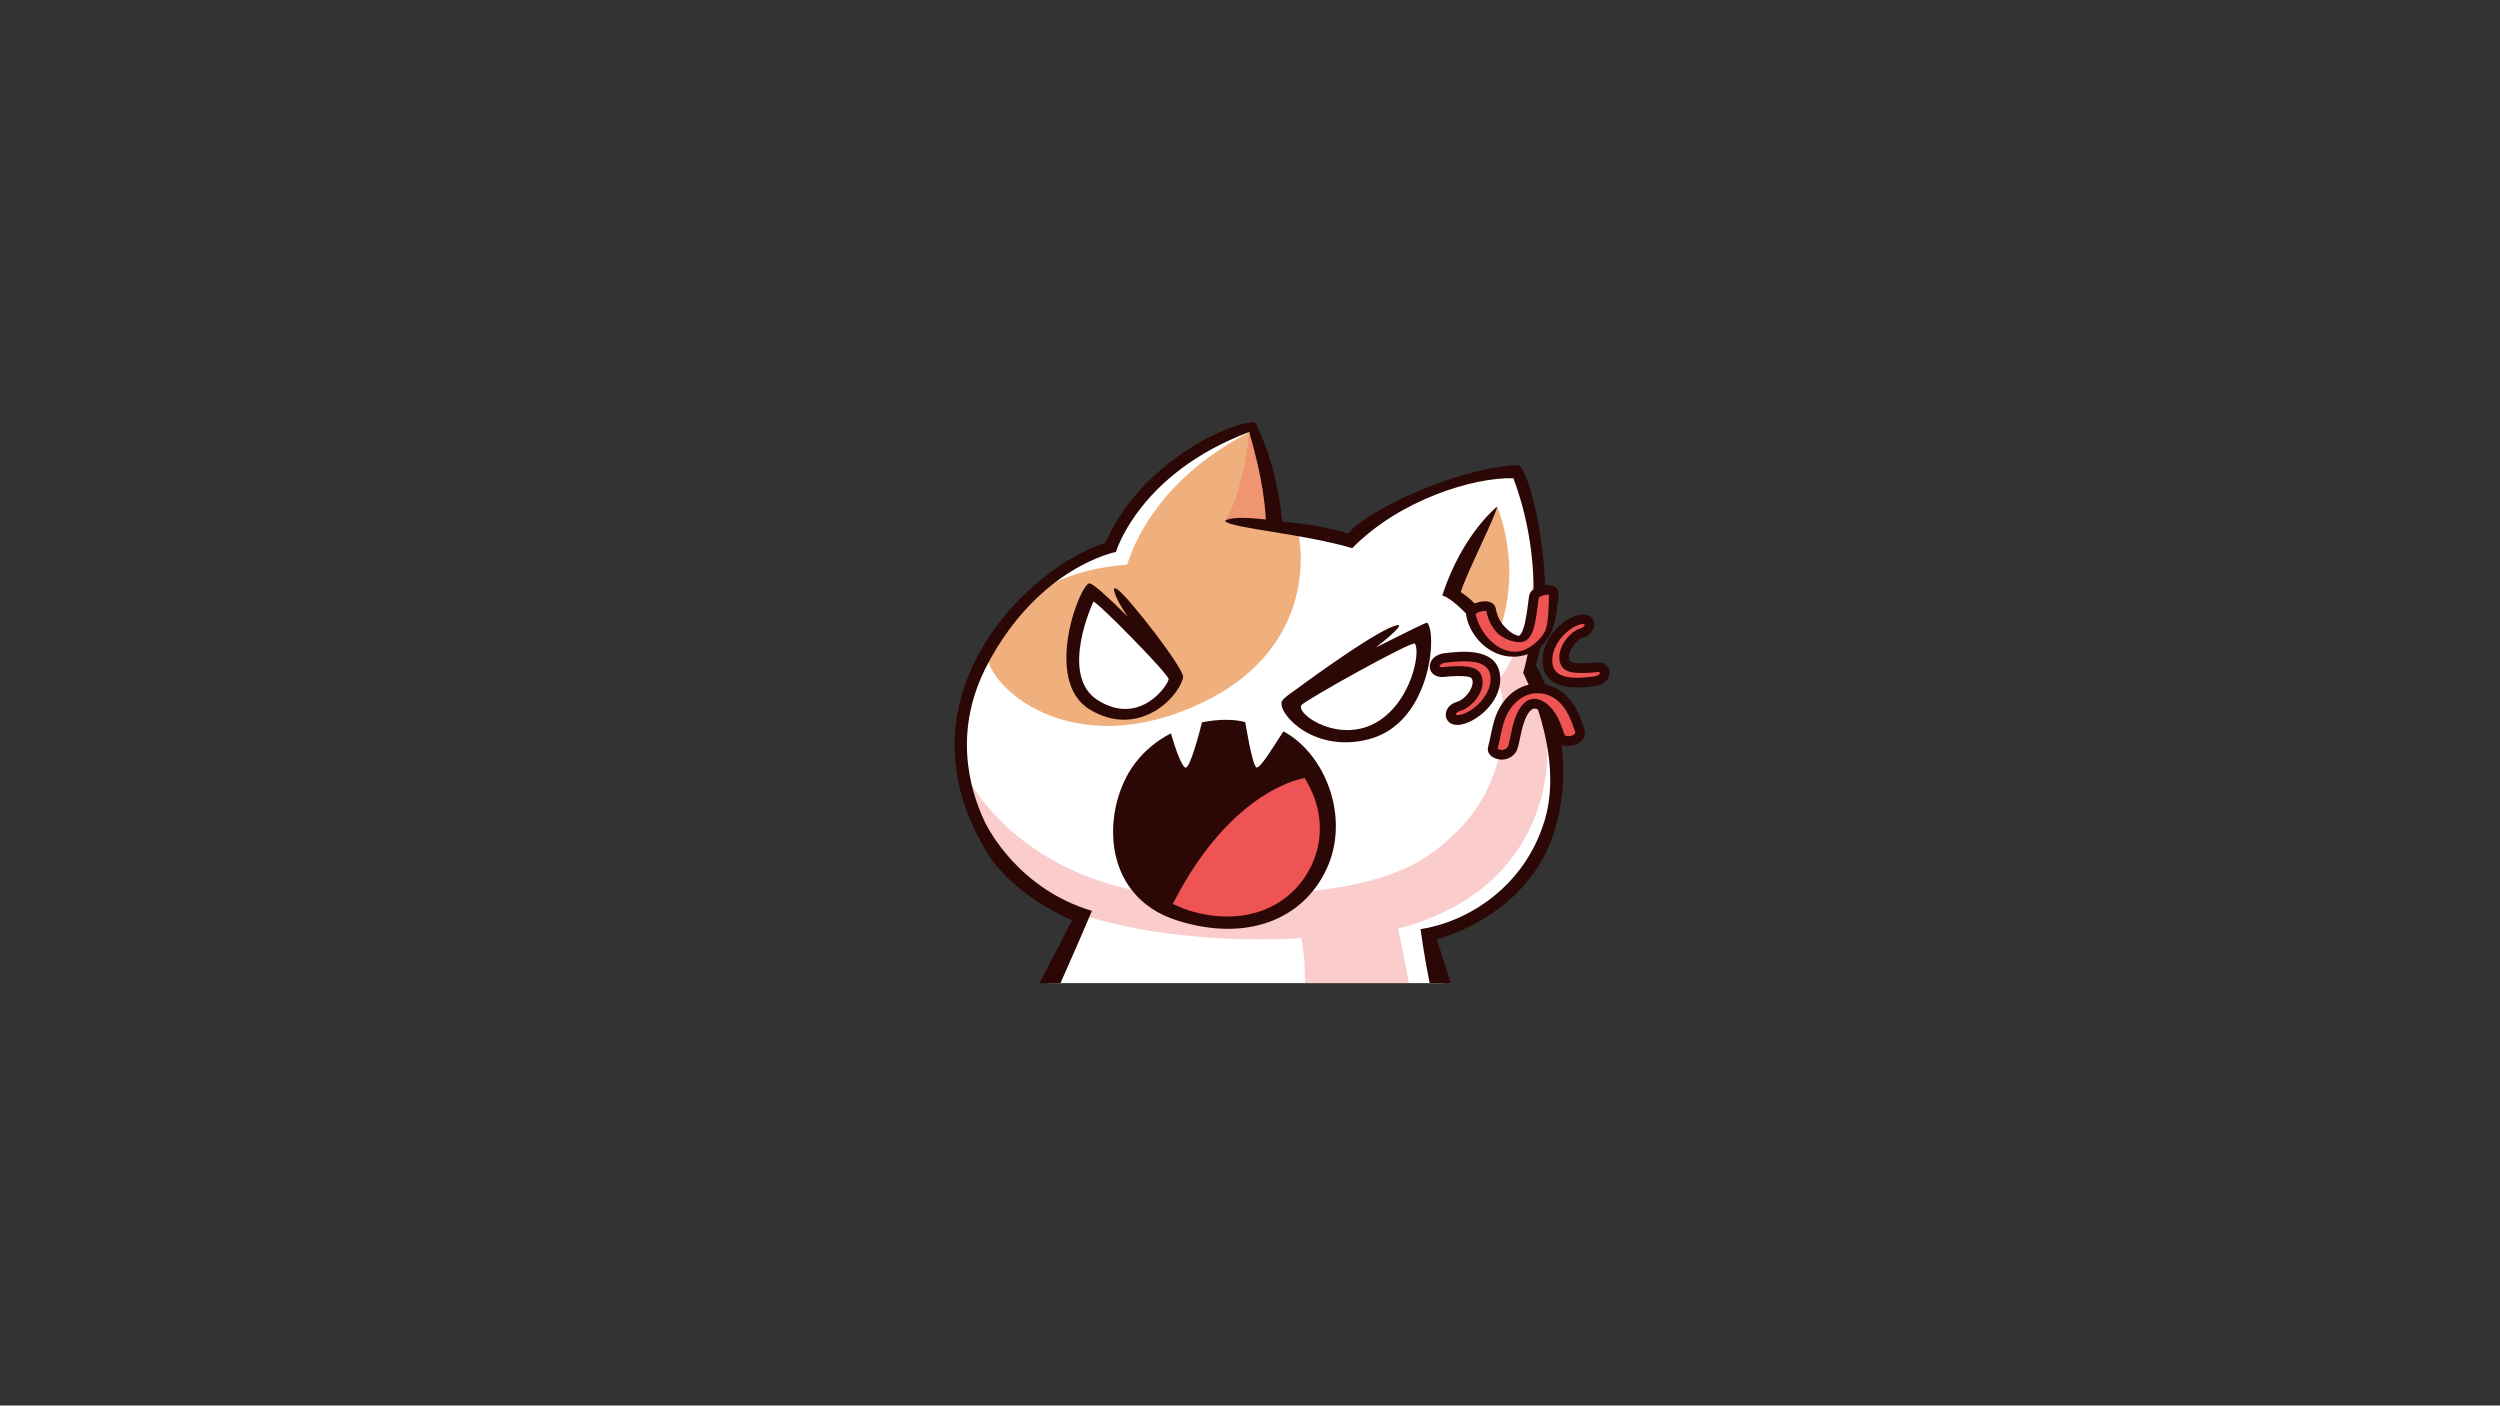 <svg xmlns="http://www.w3.org/2000/svg" xmlns:xlink="http://www.w3.org/1999/xlink" width="1366" zoomAndPan="magnify" viewBox="0 0 1024.5 576" height="768" preserveAspectRatio="xMidYMid meet" version="1.0"><rect x="0" y="0" width="1024.5" height="576" fill="#333333" stroke="none"/><defs><clipPath id="871e8b7eaa"><path d="M 393 175 L 638 175 L 638 402.992 L 393 402.992 Z M 393 175 " clip-rule="nonzero"/></clipPath><clipPath id="12f6f950ca"><path d="M 398 177 L 637 177 L 637 402.992 L 398 402.992 Z M 398 177 " clip-rule="nonzero"/></clipPath><clipPath id="586c5cffec"><path d="M 391 172.855 L 641 172.855 L 641 402.992 L 391 402.992 Z M 391 172.855 " clip-rule="nonzero"/></clipPath><clipPath id="651af8bf45"><path d="M 585 239 L 659.734 239 L 659.734 312 L 585 312 Z M 585 239 " clip-rule="nonzero"/></clipPath></defs><g clip-path="url(#871e8b7eaa)"><path fill="#ffffff" d="M 429.801 402.883 L 442.422 374.66 C 442.422 374.66 393.383 362.91 393.922 308.074 C 394.457 253.234 436.836 232.523 454.773 224.367 C 475.238 187.129 505.477 174.789 513.855 175.004 C 518.637 184.664 522.129 214.441 522.129 214.441 C 522.129 214.441 535.02 217.824 553.98 222.438 C 569.555 202.691 616.176 191.102 621.656 194.266 C 637.605 224.906 627.938 276.629 627.938 276.629 C 627.938 276.629 643.891 295.035 634.922 335.277 C 625.953 375.465 585.883 380.832 585.883 380.832 L 591.094 402.883 Z M 429.801 402.883 L 442.422 374.66 C 442.422 374.66 393.383 362.91 393.922 308.074 C 394.457 253.234 436.836 232.523 454.773 224.367 C 475.238 187.129 505.477 174.789 513.855 175.004 C 518.637 184.664 522.129 214.441 522.129 214.441 C 522.129 214.441 535.02 217.824 553.98 222.438 C 569.555 202.691 616.176 191.102 621.656 194.266 C 637.605 224.906 627.938 276.629 627.938 276.629 C 627.938 276.629 643.891 295.035 634.922 335.277 C 625.953 375.465 585.883 380.832 585.883 380.832 L 591.094 402.883 Z M 429.801 402.883 " fill-opacity="1" fill-rule="nonzero"/></g><path fill="#efb07d" d="M 532.117 218.629 C 532.117 218.629 543.453 267.027 487.539 290.258 C 434.633 312.258 402.086 278.078 404.715 267.027 C 409.82 253.398 432.645 238.535 432.645 238.535 C 432.645 238.535 443.926 232.633 461.918 231.398 C 465.41 219.863 477.547 194.805 511.977 177.152 C 517.402 187.988 522.129 215.301 522.129 215.301 Z M 593.887 240.789 C 593.887 240.789 606.078 253.074 612.094 264.184 C 625.684 234.992 613.492 207.629 613.492 207.629 Z M 593.887 240.789 " fill-opacity="1" fill-rule="nonzero"/><g clip-path="url(#12f6f950ca)"><path fill="#ef5454" d="M 634.062 305.766 C 634.062 305.766 638.895 363.23 572.887 380.562 C 573.961 384.965 576 395.695 577.344 402.832 L 534.75 402.832 C 534.75 402.832 535.02 394.031 533.355 384.426 C 533.355 384.426 484.371 388.344 442.477 374.609 C 423.945 368.543 399.988 343.648 398.27 321.539 C 398.27 321.539 423.57 369.027 497.098 367.633 C 563.539 366.398 581.156 356.312 596.84 340.965 C 620.797 317.625 617.25 284.625 613.492 279.367 C 626.758 263.379 628.367 236.066 628.367 236.066 C 634.223 249.426 626.703 272.715 626.703 272.715 C 626.703 272.715 634.062 281.082 636.156 304.156 Z M 634.062 305.766 C 634.062 305.766 638.895 363.23 572.887 380.562 C 573.961 384.965 576 395.695 577.344 402.832 L 534.75 402.832 C 534.75 402.832 535.02 394.031 533.355 384.426 C 533.355 384.426 484.371 388.344 442.477 374.609 C 423.945 368.543 399.988 343.648 398.27 321.539 C 398.27 321.539 423.57 369.027 497.098 367.633 C 563.539 366.398 581.156 356.312 596.84 340.965 C 620.797 317.625 617.25 284.625 613.492 279.367 C 626.758 263.379 628.367 236.066 628.367 236.066 C 634.223 249.426 626.703 272.715 626.703 272.715 C 626.703 272.715 634.062 281.082 636.156 304.156 Z M 511.922 177.043 C 511.922 177.043 510.367 199.473 502.039 213.582 C 516.113 214.012 522.129 214.441 522.129 214.441 C 522.129 214.441 517.562 181.82 511.922 177.043 Z M 511.922 177.043 " fill-opacity="0.3" fill-rule="nonzero"/></g><g clip-path="url(#586c5cffec)"><path fill="#2b0806" d="M 613.492 207.629 C 613.492 210.418 601.137 234.508 598.613 242.613 C 611.773 251.305 614.297 264.988 612.039 264.184 C 609.785 261.391 597.164 245.723 591.039 244.008 C 599.258 218.844 613.492 207.629 613.492 207.629 Z M 629.336 272.605 C 639.219 242.828 627.723 193.461 622.301 190.566 C 594.961 191.801 558.008 210.738 552.527 218.68 C 543.129 215.785 533.621 214.387 525.406 213.746 C 524.812 207.52 522.773 189.547 514.285 172.965 C 503.758 172.965 467.773 189.223 452.895 222.492 C 421.422 232.363 364.379 286.719 405.629 351.16 C 417.34 368.277 439.359 377.129 439.359 377.129 L 425.984 402.883 L 434.578 402.883 C 434.578 402.883 443.012 383.945 447.469 373.266 C 417.66 364.359 405.094 339.945 403.535 336.727 C 397.195 323.258 390.375 299.219 404.77 272.07 C 425.984 232.094 457.301 226.191 457.301 226.191 C 457.301 226.191 466.754 194 511.922 177.043 C 517.723 196.789 518.477 208.324 518.746 212.887 C 502.578 211.062 502.039 213.582 502.039 213.582 C 504.996 216.535 533.73 218.629 554.141 224.637 C 573.852 204.57 604.254 195.5 620.203 195.984 C 635.512 237.246 625.094 272.766 624.18 275.719 C 624.18 275.719 641.367 308.609 632.988 336.242 C 624.609 363.875 601.031 377.879 582.125 380.777 C 583.789 392.906 585.883 402.832 585.883 402.832 L 594.477 402.832 L 588.836 384.91 C 588.836 384.91 628.906 375.359 638.25 336.188 C 646.738 300.613 629.336 272.605 629.336 272.605 Z M 584.918 255.223 C 584.539 254.793 573.961 260.371 563.863 265.309 C 569.664 260.801 575.57 255.598 572.508 256.188 C 565.418 257.691 540.496 275.609 530.828 282.746 C 529.219 283.82 527.875 284.785 526.91 285.645 C 525.887 286.559 525.242 287.254 525.191 287.789 C 524.223 293.211 538.941 308.719 560.961 302.922 C 586.258 296.375 589.051 259.891 584.918 255.223 Z M 457.891 241.484 C 454.668 239.285 457.566 246.207 462.188 252.754 C 454.828 245.402 448.113 239.23 446.559 239.07 C 442.742 238.586 427.113 278.938 446.559 290.742 C 466 302.547 482.598 286.664 484.801 277.758 C 486.141 275.02 462.402 244.543 457.891 241.484 Z M 525.941 299.703 C 521.859 305.98 516.648 314.672 514.984 314.512 C 513.266 314.406 510.312 295.945 510.312 295.945 C 506.551 294.82 500 294.496 492.586 296 C 491.621 299.809 488.129 313.277 486.141 314.512 C 484.637 315.477 481.414 306.141 479.859 300.508 C 474.594 303.242 469.492 307.105 465.301 312.582 C 451.66 330.234 450.156 367.043 482.488 377.238 C 510.582 386.09 533.785 377.129 543.613 356.148 C 553.441 335.168 543.184 308.934 525.941 299.703 Z M 525.941 299.703 " fill-opacity="1" fill-rule="nonzero"/></g><path fill="#ffffff" d="M 448.062 246.582 C 449.027 245.887 478.891 276.199 478.891 278.293 C 478.891 280.387 467.344 297.879 449.941 286.984 C 433.773 276.898 448.062 246.582 448.062 246.582 Z M 533.246 289.023 C 531.258 293.051 549.469 305.121 564.723 295.625 C 578.473 287.094 582.23 267.078 579.812 263.754 C 578.633 262.465 534.43 287.199 533.246 289.023 Z M 533.246 289.023 " fill-opacity="1" fill-rule="nonzero"/><path fill="#ef5454" d="M 602.965 252.645 C 602.426 249.695 610.699 247.711 611.18 250.445 C 611.773 253.559 613.008 256.348 615.156 258.762 C 616.875 260.641 619.238 261.5 621.977 261.605 C 624.715 261.715 626.648 258.387 627.133 256.293 C 627.938 252.699 628.316 248.996 628.797 245.348 C 629.176 242.613 637.445 241.164 637.016 244.273 C 636.266 249.48 636.102 255.328 633.633 260.051 C 631.43 264.289 627.188 267.078 622.461 267.723 C 613.113 269.117 604.574 261.5 602.965 252.645 Z M 654.742 273.145 C 651.949 273.465 649.207 273.68 646.414 273.465 C 644.535 273.305 642.117 273.09 641.422 270.621 C 640.078 265.844 645.234 259.836 648.777 259.086 C 650.121 258.762 651.949 257.152 651.57 255.328 C 651.141 253.289 648.832 253.449 647.598 253.773 C 641.367 255.168 633.363 263.645 634.492 272.07 C 635.781 281.566 648.727 279.637 654.098 278.992 C 655.547 278.832 657.695 277.812 657.855 275.773 C 658.07 273.625 656.031 272.98 654.742 273.145 Z M 640.078 286.129 C 636.48 282.855 631.484 281.352 626.703 282.531 C 622.137 283.66 618.539 286.934 616.285 290.902 C 613.598 295.625 613.168 301.312 611.719 306.465 C 611.18 308.504 614.137 309.359 615.531 309.254 C 617.625 309.145 619.453 307.914 620.043 305.875 C 621.012 302.332 621.441 298.574 622.73 295.09 C 623.59 292.727 625.199 289.238 627.832 288.434 C 630.355 287.684 633.148 290.098 634.598 291.867 C 636.91 294.711 638.035 298.199 639.219 301.633 C 640.508 305.496 648.727 303.242 647.438 299.434 C 645.77 294.66 643.945 289.668 640.078 286.129 Z M 612.953 275.934 C 611.609 266.434 597.914 268.367 592.223 269.012 C 590.719 269.172 588.461 270.191 588.246 272.23 C 588.031 274.215 590.18 274.914 591.523 274.754 C 594.477 274.43 597.379 274.215 600.332 274.43 C 602.32 274.59 604.844 274.805 605.594 277.273 C 606.992 282.051 601.566 288.059 597.809 288.809 C 596.41 289.133 594.422 290.742 594.852 292.566 C 595.281 294.605 597.754 294.445 599.098 294.121 C 605.648 292.781 614.137 284.355 612.953 275.934 Z M 537.543 354.434 C 543.344 341.984 541.035 329 534.645 318.859 C 534.645 318.859 504.941 322.723 480.609 370.422 C 480.609 370.422 484.852 372.355 486.68 372.945 C 509.883 380.297 529.434 371.766 537.543 354.434 Z M 537.543 354.434 " fill-opacity="1" fill-rule="nonzero"/><g clip-path="url(#651af8bf45)"><path fill="#2b0806" d="M 641.422 284.68 C 637.23 280.871 631.539 279.312 626.219 280.656 C 621.441 281.836 617.305 285.109 614.566 289.992 C 612.523 293.531 611.719 297.449 610.914 301.258 C 610.59 302.922 610.215 304.477 609.84 305.98 C 609.516 307.16 609.73 308.34 610.535 309.254 C 611.773 310.758 614.027 311.293 615.426 311.293 C 615.531 311.293 615.641 311.293 615.691 311.293 C 618.754 311.133 621.227 309.199 621.977 306.465 C 622.406 304.961 622.73 303.457 622.996 302.012 C 623.48 299.809 623.91 297.77 624.609 295.84 C 625.684 292.781 627.078 290.797 628.422 290.422 C 629.711 290.043 631.754 291.547 633.094 293.211 C 635.082 295.68 636.156 298.898 637.23 302.012 L 637.34 302.387 C 637.93 304.051 639.324 305.23 641.207 305.605 C 643.785 306.086 646.793 305.176 648.348 303.352 C 649.477 302.062 649.801 300.453 649.262 298.953 C 647.867 294.551 645.879 288.703 641.422 284.68 Z M 645.395 300.668 C 644.75 301.418 643.141 301.902 642.012 301.633 C 641.258 301.473 641.152 301.152 641.098 301.043 L 640.992 300.668 C 639.809 297.234 638.629 293.691 636.156 290.688 C 634.062 288.059 630.57 285.645 627.293 286.559 C 624.609 287.309 622.461 289.992 620.848 294.445 C 620.043 296.645 619.559 298.953 619.129 301.152 C 618.809 302.602 618.539 303.996 618.164 305.391 C 617.789 306.73 616.551 307.27 615.477 307.32 C 614.887 307.375 614.027 307.105 613.707 306.84 C 614.137 305.23 614.457 303.621 614.832 302.012 C 615.586 298.359 616.336 294.875 618.055 291.867 C 620.258 288.004 623.535 285.324 627.242 284.41 C 631.27 283.445 635.566 284.57 638.789 287.523 C 642.172 290.633 643.891 295.035 645.555 300.023 C 645.609 300.238 645.609 300.348 645.395 300.668 Z M 620.098 269.117 C 620.902 269.117 621.707 269.066 622.516 268.957 C 627.938 268.207 632.664 264.934 635.137 260.211 C 637.285 256.078 637.82 251.465 638.359 247.012 C 638.465 245.887 638.629 244.812 638.734 243.793 C 638.949 242.074 637.984 240.199 635.242 239.82 C 632.074 239.391 627.027 241.055 626.598 244.273 C 626.434 245.242 626.328 246.262 626.219 247.227 C 625.898 249.801 625.523 252.484 624.984 255.059 C 623.965 259.566 622.73 260.535 622.461 260.535 C 620.633 260.426 618.109 258.547 616.445 256.672 C 614.617 254.633 613.492 252.27 612.953 249.32 C 612.523 247.066 610.105 245.938 606.777 246.582 C 603.555 247.172 600.277 249.211 600.867 252.27 C 602.371 260.801 610.27 269.117 620.098 269.117 Z M 606.562 250.66 C 607.691 250.285 608.656 250.285 609.086 250.391 C 609.785 253.824 611.234 256.832 613.492 259.301 C 614.566 260.48 618.219 262.949 622.246 263.164 C 625.309 263.324 627.562 261.766 628.906 255.973 C 629.496 253.234 629.871 250.5 630.195 247.762 C 630.301 246.797 630.41 245.887 630.57 244.918 C 631.055 244.223 633.633 243.523 634.762 243.738 C 634.652 244.652 634.867 255.383 633.094 258.816 C 631.215 262.41 626.434 266.434 622.246 266.973 C 613.652 268.152 606.188 259.086 604.734 251.625 C 604.898 251.41 605.488 250.98 606.562 250.66 Z M 658.395 272.715 C 657.156 271.531 655.387 271.266 654.258 271.426 C 651.141 271.801 648.617 271.91 646.309 271.746 C 644.051 271.586 643.355 271.266 643.086 270.352 C 642.711 269.012 643.086 267.293 644.16 265.523 C 645.609 263.109 647.703 261.555 648.941 261.23 C 651.09 260.746 653.883 258.281 653.238 255.113 C 653.023 253.988 652.43 253.129 651.52 252.539 C 649.961 251.52 647.918 251.789 646.898 252 C 640.184 253.504 630.945 262.465 632.289 272.5 C 633.309 280.172 640.133 281.727 646.254 281.727 C 649.102 281.727 651.785 281.406 653.668 281.137 L 654.098 281.082 C 656.621 280.762 659.305 278.938 659.574 276.094 C 659.734 274.805 659.305 273.57 658.395 272.715 Z M 655.652 275.719 C 655.547 276.578 654.258 277.059 653.613 277.168 L 653.184 277.219 C 645.289 278.238 637.125 278.402 636.211 271.961 C 635.191 264.504 642.547 257.047 647.758 255.863 C 648.133 255.758 648.512 255.758 648.777 255.758 C 649.102 255.758 649.316 255.812 649.371 255.812 C 649.371 255.812 649.371 255.812 649.371 255.918 C 649.477 256.457 648.617 257.262 648.082 257.367 C 645.555 257.957 642.602 260.426 640.777 263.484 C 639.164 266.168 638.629 269.012 639.273 271.426 C 640.348 275.289 644.16 275.609 646.039 275.719 C 648.617 275.879 651.355 275.773 654.793 275.395 C 655.172 275.344 655.602 275.504 655.652 275.609 C 655.652 275.559 655.652 275.609 655.652 275.719 Z M 614.672 276.309 C 613.062 265.148 598.453 266.918 592.168 267.668 L 591.684 267.723 C 589.16 268.047 586.258 269.707 585.938 272.715 C 585.828 274 586.207 275.18 587.117 276.039 C 588.406 277.273 590.234 277.543 591.414 277.434 C 594.746 277.059 597.43 276.953 599.848 277.113 C 602.266 277.273 603.07 277.598 603.34 278.562 C 603.715 279.797 603.34 281.406 602.371 283.07 C 600.922 285.539 598.504 287.309 597.055 287.629 C 595.605 287.953 594.102 288.973 593.242 290.312 C 592.543 291.387 592.328 292.566 592.543 293.746 C 593.027 295.84 594.746 297.074 597.215 297.074 C 597.809 297.074 598.453 297.02 599.098 296.859 C 606.348 295.25 616.121 286.344 614.672 276.309 Z M 598.453 292.941 C 597.43 293.156 596.734 293.051 596.57 292.941 C 596.57 292.941 596.57 292.941 596.57 292.887 C 596.52 292.781 596.57 292.621 596.734 292.406 C 597.055 291.922 597.699 291.547 598.023 291.441 C 600.762 290.848 604.039 288.219 605.918 285.055 C 607.477 282.426 607.957 279.742 607.262 277.383 C 606.133 273.52 602.156 273.25 600.223 273.09 C 599.363 273.035 598.504 272.98 597.594 272.98 C 595.605 272.98 593.457 273.145 590.984 273.41 C 590.504 273.465 589.965 273.25 589.91 273.145 C 589.91 273.145 589.91 273.09 589.91 273.035 C 589.965 272.285 591.309 271.695 592.168 271.586 L 592.652 271.531 C 601.082 270.512 609.84 270.352 610.75 276.793 C 611.824 284.305 603.984 291.707 598.453 292.941 Z M 598.453 292.941 " fill-opacity="1" fill-rule="nonzero"/></g></svg>